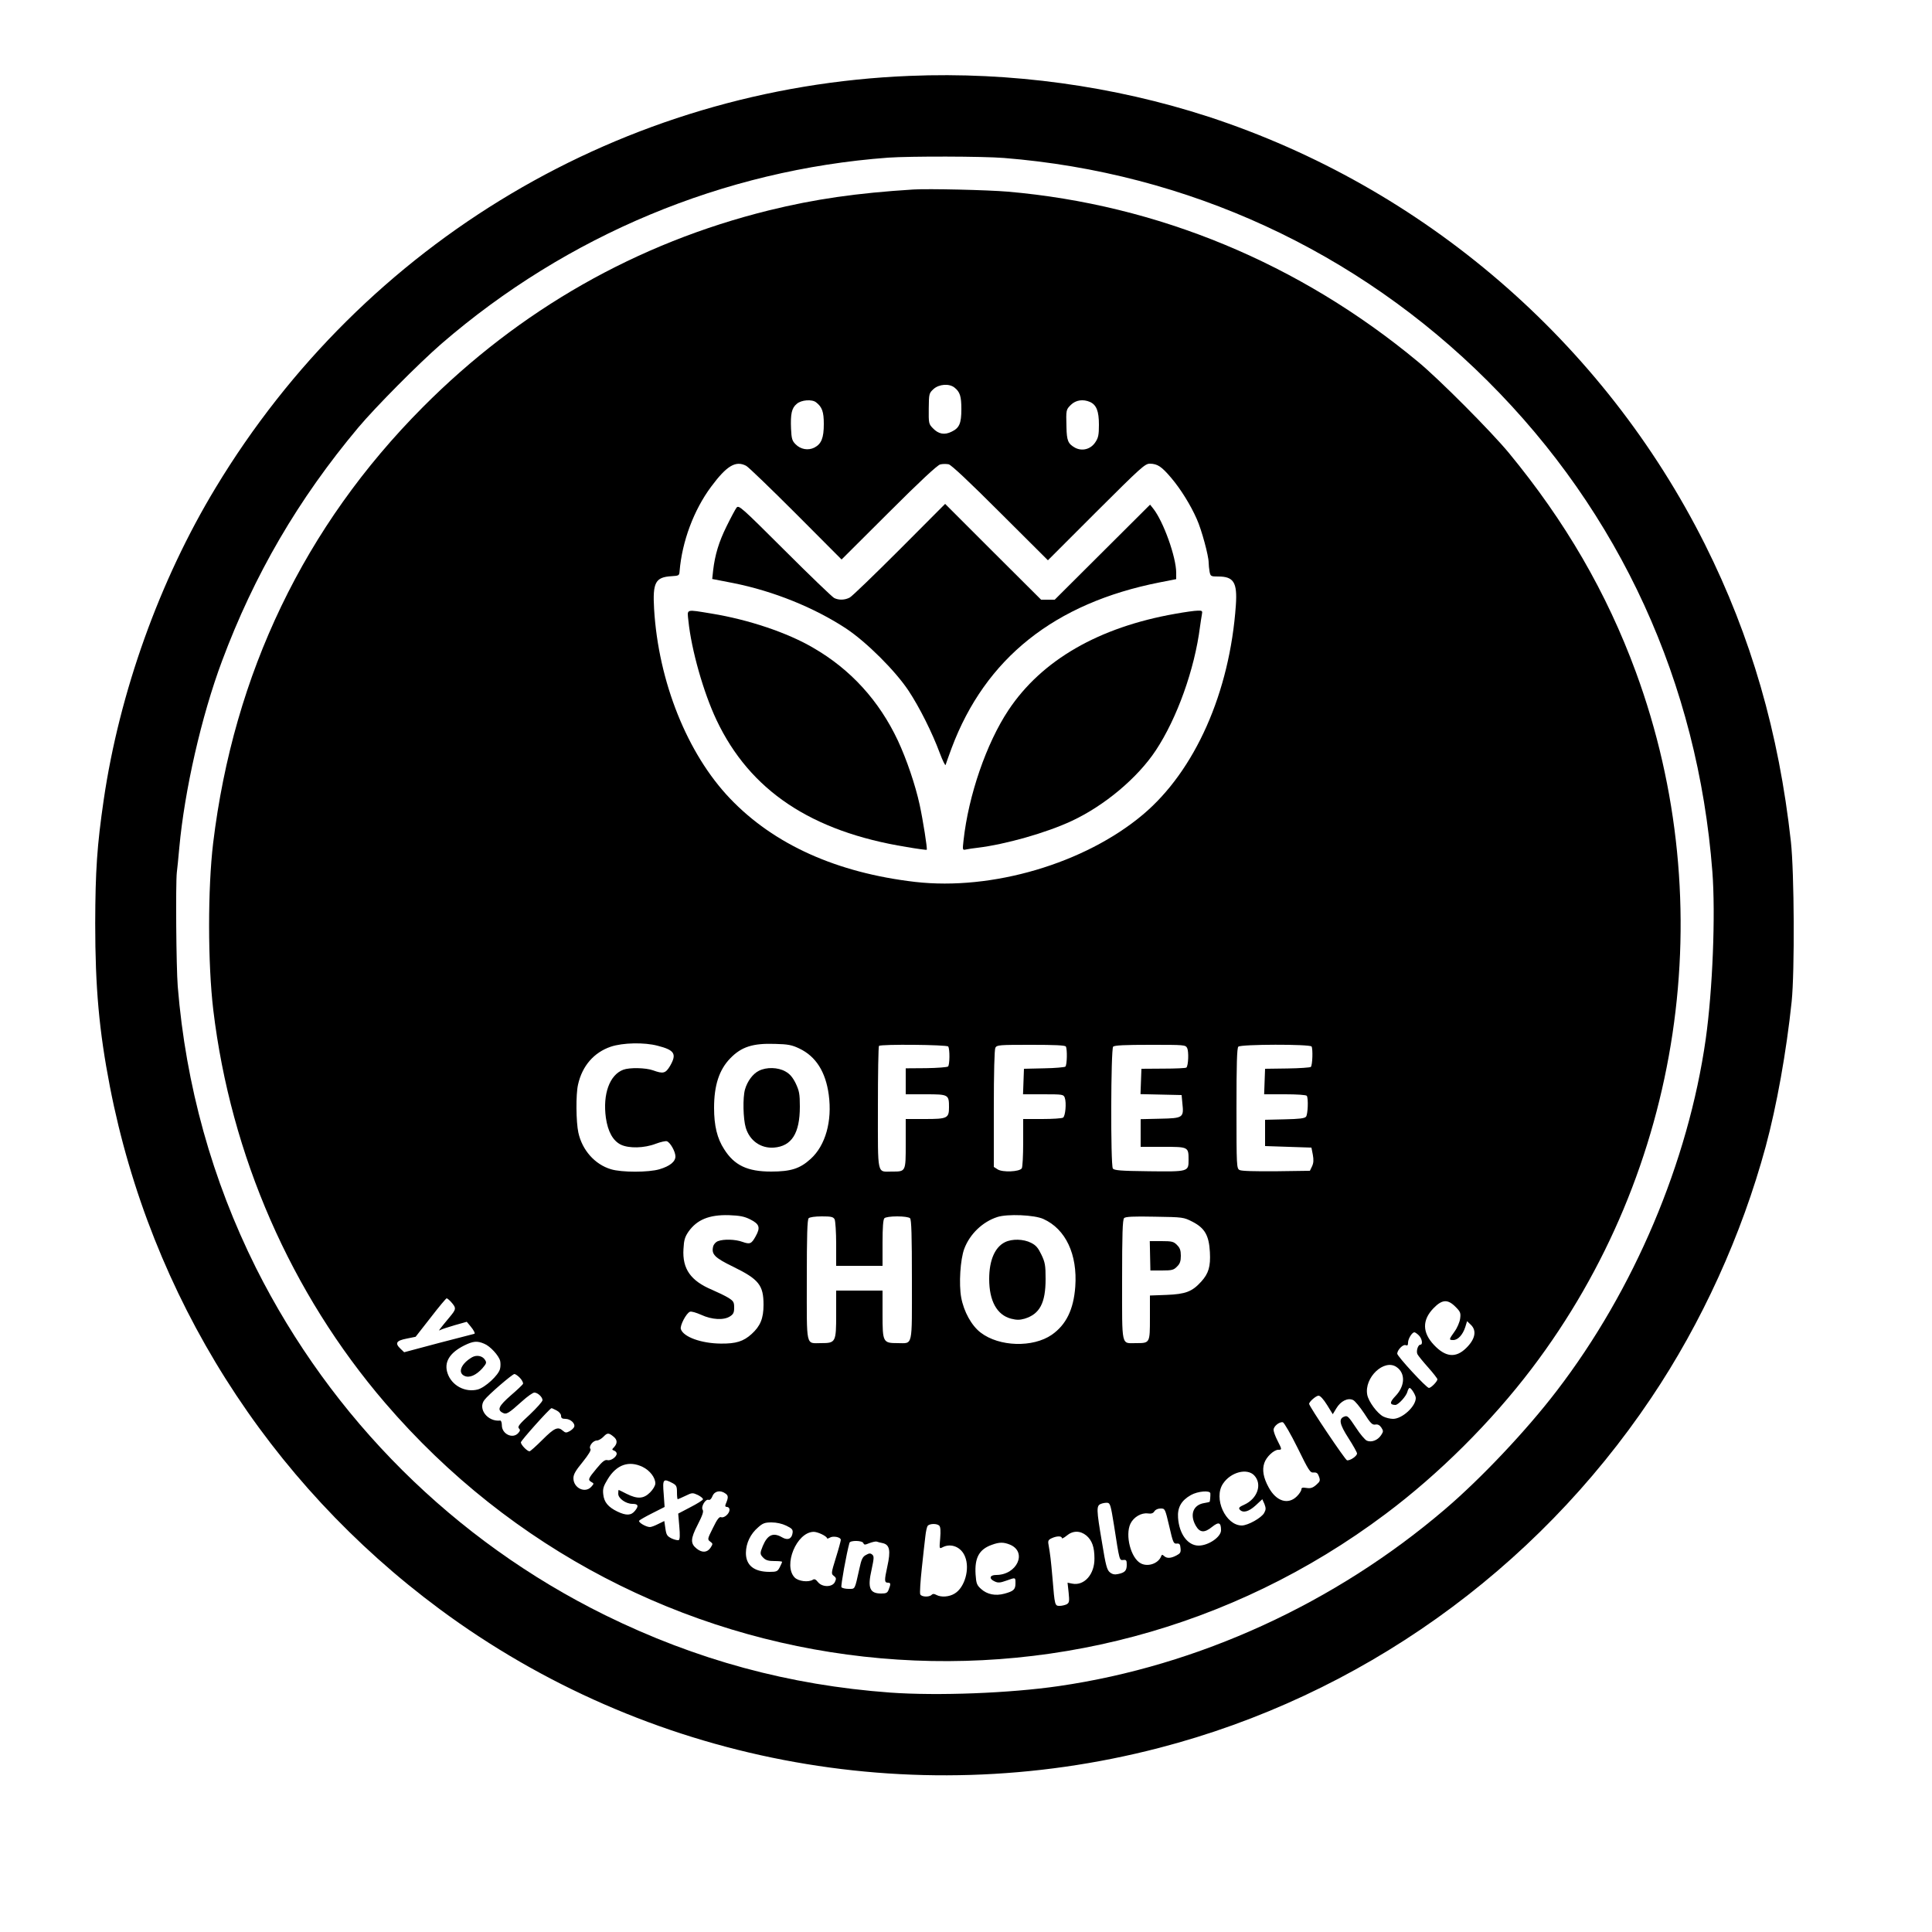 <?xml version="1.0" standalone="no"?>
<!DOCTYPE svg PUBLIC "-//W3C//DTD SVG 20010904//EN"
 "http://www.w3.org/TR/2001/REC-SVG-20010904/DTD/svg10.dtd">
<svg version="1.0" xmlns="http://www.w3.org/2000/svg"
 width="150pt" height="150pt" viewBox="0 0 25 25"
 preserveAspectRatio="xMidYMid meet">
<g transform="translate(0,25) scale(0.002,-0.002)"
fill="#000000" stroke="none">
<path d="M5885 12009 c-1850 -74 -3527 -1070 -4490 -2665 -363 -600 -622
-1323 -724 -2019 -43 -295 -54 -457 -55 -800 0 -413 25 -694 95 -1055 264
-1358 1022 -2558 2135 -3382 1331 -985 3044 -1315 4653 -897 1297 336 2432
1144 3184 2264 327 486 586 1055 741 1627 71 262 134 613 168 938 20 196 17
834 -5 1035 -78 706 -258 1327 -556 1923 -656 1309 -1819 2311 -3213 2767
-612 199 -1279 291 -1933 264z m610 -531 c1189 -95 2286 -601 3130 -1443 857
-854 1360 -1954 1454 -3175 21 -275 2 -764 -43 -1083 -113 -795 -464 -1625
-965 -2277 -195 -255 -489 -566 -721 -764 -712 -609 -1596 -1014 -2500 -1145
-316 -46 -783 -64 -1090 -42 -655 48 -1255 211 -1845 501 -976 481 -1769 1270
-2259 2247 -283 567 -454 1180 -506 1821 -10 126 -14 664 -6 737 3 22 10 94
16 160 34 371 143 851 276 1207 208 558 493 1048 883 1513 113 134 389 412
536 540 814 704 1827 1126 2891 1205 145 10 611 9 749 -2z"/>
<path d="M5910 11274 c-368 -23 -638 -62 -935 -135 -854 -211 -1613 -643
-2240 -1274 -764 -768 -1223 -1722 -1356 -2820 -35 -292 -35 -778 1 -1080 113
-941 502 -1831 1111 -2541 1641 -1913 4465 -2227 6474 -719 346 259 683 595
945 940 975 1284 1230 2994 674 4507 -189 514 -456 974 -822 1418 -115 139
-449 475 -587 589 -767 637 -1684 1017 -2655 1101 -128 11 -512 20 -610 14z
m266 -1282 c35 -28 44 -56 44 -139 0 -93 -13 -122 -63 -146 -46 -23 -85 -16
-122 23 -26 27 -27 32 -26 127 1 96 2 99 31 126 36 32 102 37 136 9z m-896
-95 c39 -30 50 -61 50 -140 0 -90 -15 -129 -61 -153 -40 -20 -89 -12 -122 22
-22 22 -26 36 -29 100 -4 96 4 134 37 161 29 26 99 31 125 10z m1773 2 c41
-19 57 -59 57 -147 0 -66 -4 -85 -23 -113 -30 -46 -85 -60 -131 -36 -46 26
-54 45 -56 133 -3 113 -3 113 29 145 32 31 79 38 124 18z m-2225 -413 c15 -8
160 -148 322 -310 l295 -296 305 304 c199 199 315 307 333 311 15 4 39 4 55 1
18 -5 132 -112 334 -314 l308 -307 313 313 c291 290 315 312 347 312 49 -1 75
-18 137 -91 62 -73 126 -176 166 -267 31 -68 77 -238 77 -282 0 -15 3 -42 6
-59 6 -30 9 -31 56 -31 100 0 124 -38 114 -185 -39 -564 -264 -1072 -602
-1356 -376 -316 -975 -492 -1473 -435 -507 59 -914 242 -1198 540 -276 289
-463 755 -491 1226 -10 171 8 206 113 212 48 3 50 4 52 33 16 191 91 394 204
546 101 136 159 171 227 135z m-573 -3752 c110 -28 125 -53 80 -131 -29 -48
-44 -52 -110 -28 -47 17 -152 19 -192 4 -89 -33 -134 -158 -113 -311 13 -90
46 -149 97 -174 52 -25 151 -23 226 6 32 12 64 19 72 16 22 -8 55 -67 55 -98
0 -34 -36 -63 -103 -83 -70 -21 -246 -21 -314 0 -104 31 -186 123 -211 237
-15 68 -17 248 -2 311 27 121 103 208 212 245 78 26 217 29 303 6z m917 -18
c107 -51 170 -151 190 -299 23 -171 -21 -328 -117 -415 -69 -63 -128 -82 -256
-82 -153 0 -238 40 -304 145 -45 69 -65 152 -65 267 0 146 33 247 105 321 72
74 145 98 290 93 84 -2 109 -7 157 -30z m963 13 c11 -17 10 -118 -1 -129 -5
-5 -69 -10 -142 -11 l-132 -1 0 -84 0 -84 130 0 c147 0 150 -2 150 -84 0 -71
-11 -76 -156 -76 l-124 0 0 -160 c0 -183 1 -180 -90 -180 -97 0 -90 -34 -90
414 0 216 3 396 7 399 11 12 441 8 448 -4z m761 0 c10 -17 8 -119 -3 -130 -4
-4 -67 -10 -138 -11 l-130 -3 -3 -82 -3 -83 131 0 c126 0 131 -1 139 -22 12
-33 4 -120 -11 -129 -7 -5 -68 -9 -135 -9 l-123 0 0 -152 c0 -84 -4 -159 -9
-167 -15 -23 -125 -27 -156 -7 l-25 16 0 376 c0 240 4 382 10 395 10 18 23 19
230 19 154 0 221 -3 226 -11z m785 -10 c11 -22 8 -113 -5 -126 -3 -4 -70 -7
-149 -7 l-142 -1 -3 -82 -3 -82 133 -3 133 -3 5 -54 c10 -92 5 -96 -143 -99
l-127 -3 0 -89 0 -90 145 0 c164 0 165 0 165 -84 0 -77 0 -77 -257 -74 -186 2
-225 6 -233 18 -15 24 -13 773 2 788 9 9 76 12 240 12 222 0 228 0 239 -21z
m805 10 c9 -16 6 -121 -5 -132 -4 -4 -73 -9 -152 -10 l-144 -2 -3 -82 -3 -83
135 0 c76 0 137 -4 141 -10 11 -17 7 -120 -5 -135 -9 -11 -43 -15 -138 -17
l-127 -3 0 -85 0 -85 150 -5 150 -5 9 -46 c6 -34 5 -53 -5 -75 l-14 -29 -218
-3 c-139 -1 -225 1 -237 8 -19 10 -20 23 -20 398 0 289 3 391 12 400 16 16
464 17 474 1z m-3631 -1119 c59 -30 66 -52 34 -109 -27 -49 -37 -53 -85 -36
-46 17 -122 19 -158 5 -15 -5 -28 -20 -32 -35 -12 -50 9 -72 128 -130 168 -82
198 -120 198 -247 0 -89 -21 -138 -77 -189 -53 -48 -101 -63 -199 -62 -127 1
-243 43 -259 94 -7 22 35 103 59 112 9 4 41 -6 73 -20 69 -32 146 -36 186 -10
22 14 27 25 27 57 0 35 -4 42 -37 63 -21 13 -69 36 -106 52 -138 58 -193 135
-185 264 3 58 9 78 33 113 55 77 133 109 260 106 73 -3 100 -8 140 -28z m1896
3 c144 -65 221 -229 206 -438 -11 -148 -59 -246 -152 -311 -122 -84 -340 -78
-460 14 -59 45 -109 135 -126 227 -16 87 -6 247 20 316 36 95 118 174 214 205
65 21 240 14 298 -13z m-1351 -2 c5 -11 10 -83 10 -160 l0 -141 150 0 150 0 0
148 c0 102 4 152 12 160 7 7 41 12 83 12 42 0 76 -5 83 -12 9 -9 12 -111 12
-400 0 -442 8 -408 -92 -408 -95 0 -98 5 -98 186 l0 154 -150 0 -150 0 0 -154
c0 -181 -3 -186 -98 -186 -100 0 -92 -34 -92 408 0 289 3 391 12 400 7 7 41
12 85 12 61 0 74 -3 83 -19z m2316 -16 c79 -41 106 -88 112 -196 5 -93 -8
-138 -56 -191 -59 -65 -101 -81 -224 -86 l-108 -4 0 -144 c0 -165 0 -164 -90
-164 -97 0 -90 -33 -90 408 0 297 3 391 13 401 9 9 58 12 198 9 184 -3 186 -3
245 -33z m-4799 -517 c37 -42 36 -47 -9 -101 -67 -81 -76 -92 -59 -82 8 5 50
18 93 31 l78 22 25 -30 c21 -25 32 -48 23 -48 -2 0 -104 -27 -228 -59 l-225
-60 -22 21 c-40 37 -30 54 37 67 l59 12 97 124 c53 69 100 125 104 125 3 0 16
-10 27 -22z m6500 -33 c32 -32 35 -40 30 -77 -3 -22 -19 -60 -36 -83 -37 -52
-38 -55 -8 -55 30 0 61 34 77 83 l12 39 24 -23 c40 -38 29 -94 -31 -152 -67
-65 -133 -58 -208 22 -75 80 -76 160 -3 236 56 58 92 61 143 10z m-237 -185
c21 -21 27 -60 10 -60 -16 0 -29 -43 -19 -62 5 -10 36 -48 69 -85 33 -37 60
-72 60 -77 0 -14 -41 -56 -55 -56 -16 0 -205 205 -205 222 1 24 37 61 54 55
12 -5 16 -1 16 16 0 25 26 67 41 67 5 0 18 -9 29 -20z m-6047 -54 c38 -15 94
-76 103 -111 3 -14 3 -37 -1 -52 -10 -41 -96 -120 -144 -133 -81 -21 -168 25
-195 104 -25 72 12 133 108 181 57 28 83 31 129 11z m5903 -151 c58 -40 55
-122 -7 -187 -39 -41 -39 -57 -1 -58 19 0 71 57 78 86 3 13 10 24 14 24 11 0
40 -47 40 -65 0 -55 -88 -135 -147 -135 -19 0 -47 7 -63 15 -39 20 -96 97
-104 141 -21 111 110 235 190 179z m-5671 -71 c13 -14 21 -31 19 -37 -3 -7
-39 -41 -80 -76 -76 -67 -89 -92 -53 -111 25 -14 38 -6 127 74 34 31 70 56 79
56 22 0 53 -29 53 -49 0 -9 -37 -50 -82 -93 -67 -61 -81 -79 -71 -89 10 -10 9
-16 -4 -31 -36 -40 -106 -6 -106 50 0 18 -5 32 -11 31 -81 -9 -146 76 -102
133 24 33 181 168 194 168 7 0 24 -12 37 -26z m5221 -174 l37 -60 23 38 c28
47 74 70 108 54 12 -5 44 -44 72 -86 41 -65 53 -76 72 -73 16 3 28 -3 39 -19
14 -22 14 -26 -1 -49 -22 -34 -63 -49 -93 -36 -12 6 -43 42 -68 81 -52 78 -57
83 -79 74 -36 -14 -29 -49 28 -138 31 -48 56 -93 56 -100 0 -17 -46 -48 -65
-44 -12 3 -245 349 -245 365 0 14 45 53 61 53 11 0 32 -23 55 -60z m-4986 -35
c18 -9 30 -24 30 -35 0 -15 7 -20 28 -20 33 0 65 -30 57 -52 -3 -8 -17 -21
-30 -28 -21 -11 -27 -11 -43 3 -32 29 -55 19 -132 -58 -41 -41 -79 -75 -84
-75 -15 0 -56 42 -56 58 0 11 185 218 198 221 2 1 16 -6 32 -14z m4795 -242
c73 -149 82 -163 104 -160 20 1 27 -4 35 -27 9 -25 7 -31 -18 -53 -23 -20 -37
-24 -63 -20 -25 4 -33 2 -33 -9 0 -9 -13 -29 -29 -45 -57 -57 -134 -33 -183
58 -34 62 -43 113 -28 157 13 40 62 86 91 86 24 0 24 1 -6 60 -14 27 -25 58
-25 69 0 23 37 53 60 49 8 -2 51 -76 95 -165z m-4422 69 c21 -19 22 -40 1 -64
-16 -16 -16 -18 0 -24 9 -3 16 -12 16 -19 0 -21 -38 -48 -60 -42 -16 4 -32 -8
-70 -54 -55 -66 -58 -74 -33 -88 17 -9 16 -11 -1 -30 -40 -45 -116 -9 -116 55
0 25 14 49 60 105 39 49 56 77 50 84 -13 16 16 55 42 55 11 0 31 12 44 26 24
25 33 25 67 -4z m185 -193 c47 -23 82 -69 82 -107 0 -14 -15 -39 -34 -58 -42
-42 -82 -44 -152 -9 -27 14 -50 25 -51 25 -2 0 -3 -11 -3 -25 0 -30 50 -65 92
-65 37 0 42 -13 17 -44 -25 -32 -57 -33 -114 -6 -60 29 -87 61 -92 112 -4 36
1 52 29 98 57 94 137 122 226 79z m3957 -55 c53 -57 21 -150 -64 -189 -32 -14
-39 -21 -30 -32 21 -24 58 -14 103 27 l43 40 14 -31 c10 -27 10 -36 -2 -58
-18 -32 -104 -80 -144 -81 -106 0 -186 177 -122 271 50 75 156 102 202 53z
m-3765 -49 c26 -14 30 -21 30 -60 0 -25 2 -45 5 -45 2 0 25 10 50 22 43 21 46
21 81 5 19 -10 34 -22 32 -28 -2 -6 -39 -29 -82 -51 l-78 -41 7 -82 c5 -54 4
-85 -3 -89 -6 -3 -26 1 -46 10 -30 15 -35 23 -41 65 l-7 48 -39 -19 c-21 -11
-45 -20 -54 -20 -25 0 -76 30 -70 41 4 5 42 27 86 49 l79 40 -6 85 c-8 95 -3
101 56 70z m345 -69 c18 -13 18 -26 0 -68 -5 -13 -2 -18 9 -18 9 0 16 -8 16
-18 0 -25 -35 -56 -55 -48 -11 4 -25 -13 -52 -69 -36 -72 -37 -75 -18 -89 18
-13 18 -15 2 -40 -21 -31 -54 -34 -89 -6 -42 33 -41 64 6 155 31 61 40 86 32
97 -12 20 19 72 39 64 8 -3 18 7 25 25 14 33 52 40 85 15z m3136 2 c1 -14 -2
-52 -5 -55 -1 -1 -17 -5 -36 -8 -71 -12 -94 -76 -53 -147 26 -45 56 -47 105
-7 44 35 58 29 58 -22 0 -43 -81 -99 -145 -99 -70 0 -126 75 -133 180 -5 66
21 112 83 147 44 25 124 32 126 11z m-624 -203 c37 -238 35 -230 61 -228 19 2
22 -2 22 -31 0 -38 -12 -51 -56 -60 -22 -5 -37 -2 -53 11 -19 15 -27 45 -51
193 -37 217 -37 238 -7 250 12 5 31 8 42 7 18 -2 22 -18 42 -142z m358 -10
c24 -105 28 -114 48 -112 18 2 23 -4 25 -30 3 -27 -2 -34 -27 -47 -36 -19 -62
-20 -80 -3 -11 10 -14 9 -18 -1 -17 -47 -85 -72 -132 -47 -64 33 -103 181 -67
257 21 43 71 72 113 66 22 -3 34 1 42 14 7 11 23 18 40 18 29 0 29 -1 56 -115z
m-2478 4 c37 -18 44 -25 41 -47 -5 -38 -31 -50 -67 -29 -58 34 -95 18 -126
-56 -19 -47 -19 -53 5 -77 15 -15 33 -20 70 -20 28 0 50 -2 50 -5 0 -4 -7 -19
-15 -35 -14 -27 -20 -30 -66 -30 -101 0 -154 43 -153 124 1 62 29 121 79 164
30 27 44 32 87 32 32 0 68 -8 95 -21z m990 0 c8 -8 10 -35 6 -81 -6 -69 -6
-70 15 -59 55 29 122 2 146 -61 32 -78 -2 -199 -67 -238 -35 -22 -87 -26 -119
-9 -14 8 -23 8 -31 0 -16 -16 -67 -13 -73 4 -4 8 1 84 10 168 9 83 19 177 23
207 3 30 10 61 15 68 13 15 60 16 75 1z m-761 -55 c19 -9 34 -20 34 -25 0 -5
8 -4 18 2 22 14 72 4 72 -14 0 -6 -14 -59 -32 -116 -31 -100 -31 -104 -13
-117 15 -12 17 -18 7 -39 -16 -35 -82 -36 -110 -1 -13 17 -23 22 -33 15 -29
-18 -94 -10 -118 15 -75 79 13 292 122 295 11 1 34 -6 53 -15z m1713 -9 c36
-31 52 -74 52 -147 2 -103 -66 -180 -144 -164 l-30 6 7 -64 c6 -58 4 -66 -13
-76 -11 -5 -31 -10 -45 -10 -31 0 -32 2 -46 175 -11 126 -15 157 -26 221 -5
25 -1 32 21 42 32 15 65 15 65 1 0 -6 14 1 31 15 40 34 88 34 128 1z m-1443
-49 c5 -12 10 -12 39 0 19 7 40 12 47 10 7 -3 25 -7 39 -10 45 -10 53 -48 30
-151 -20 -92 -20 -105 5 -105 17 0 18 -9 4 -44 -8 -22 -16 -26 -49 -26 -74 0
-89 36 -62 154 16 75 17 87 4 98 -12 10 -20 9 -41 -3 -21 -11 -29 -28 -42 -89
-31 -139 -26 -130 -70 -130 -21 0 -42 5 -46 11 -5 9 33 220 52 287 5 17 83 16
90 -2z m949 -10 c113 -48 45 -196 -90 -196 -43 0 -48 -25 -9 -42 21 -10 35 -9
74 5 62 22 60 23 60 -17 0 -40 -12 -51 -71 -67 -59 -16 -112 -5 -151 30 -28
25 -32 36 -36 94 -7 108 23 163 105 192 49 18 76 18 118 1z"/>
<path d="M5820 8944 c-162 -162 -307 -302 -322 -310 -32 -17 -71 -18 -101 -3
-12 6 -156 144 -319 307 -284 283 -298 296 -313 277 -8 -11 -37 -65 -64 -120
-50 -101 -75 -184 -87 -285 l-6 -56 134 -26 c262 -52 526 -159 733 -295 132
-88 318 -273 404 -403 70 -106 152 -269 202 -404 18 -48 35 -82 37 -75 2 8 20
57 39 109 218 581 666 938 1346 1072 l107 21 0 41 c0 102 -83 333 -149 416
l-20 25 -308 -307 -309 -308 -44 0 -44 0 -311 310 -310 310 -295 -296z"/>
<path d="M4454 8483 c19 -187 98 -465 182 -642 216 -456 613 -721 1229 -821
70 -12 129 -20 131 -18 5 6 -24 190 -46 292 -28 128 -84 293 -141 415 -121
257 -305 460 -548 600 -167 98 -418 182 -656 221 -172 28 -159 32 -151 -47z"/>
<path d="M7605 8529 c-496 -87 -865 -300 -1080 -623 -143 -215 -259 -552 -291
-844 -7 -63 -7 -63 17 -58 13 3 47 8 74 11 181 22 446 97 610 174 212 99 426
279 543 456 137 207 251 524 286 800 4 28 9 62 12 78 5 25 3 27 -28 26 -18 0
-82 -9 -143 -20z"/>
<path d="M4910 5572 c-39 -19 -75 -68 -90 -121 -15 -53 -12 -190 5 -247 25
-84 97 -135 182 -129 115 9 168 92 168 265 0 83 -4 102 -27 151 -20 40 -38 61
-67 77 -48 27 -122 29 -171 4z"/>
<path d="M6502 4463 c-65 -32 -102 -117 -102 -238 0 -142 50 -233 142 -257 36
-9 55 -9 87 0 98 30 136 101 136 257 0 87 -3 107 -27 157 -21 44 -35 61 -67
77 -49 25 -123 27 -169 4z"/>
<path d="M7441 4375 l2 -95 74 0 c65 0 77 3 98 25 19 18 25 35 25 70 0 35 -6
52 -25 70 -21 22 -33 25 -100 25 l-76 0 2 -95z"/>
<path d="M3055 3719 c-71 -41 -96 -100 -50 -121 32 -15 75 4 116 49 27 32 29
37 16 56 -16 25 -53 32 -82 16z"/>
</g>
</svg>

